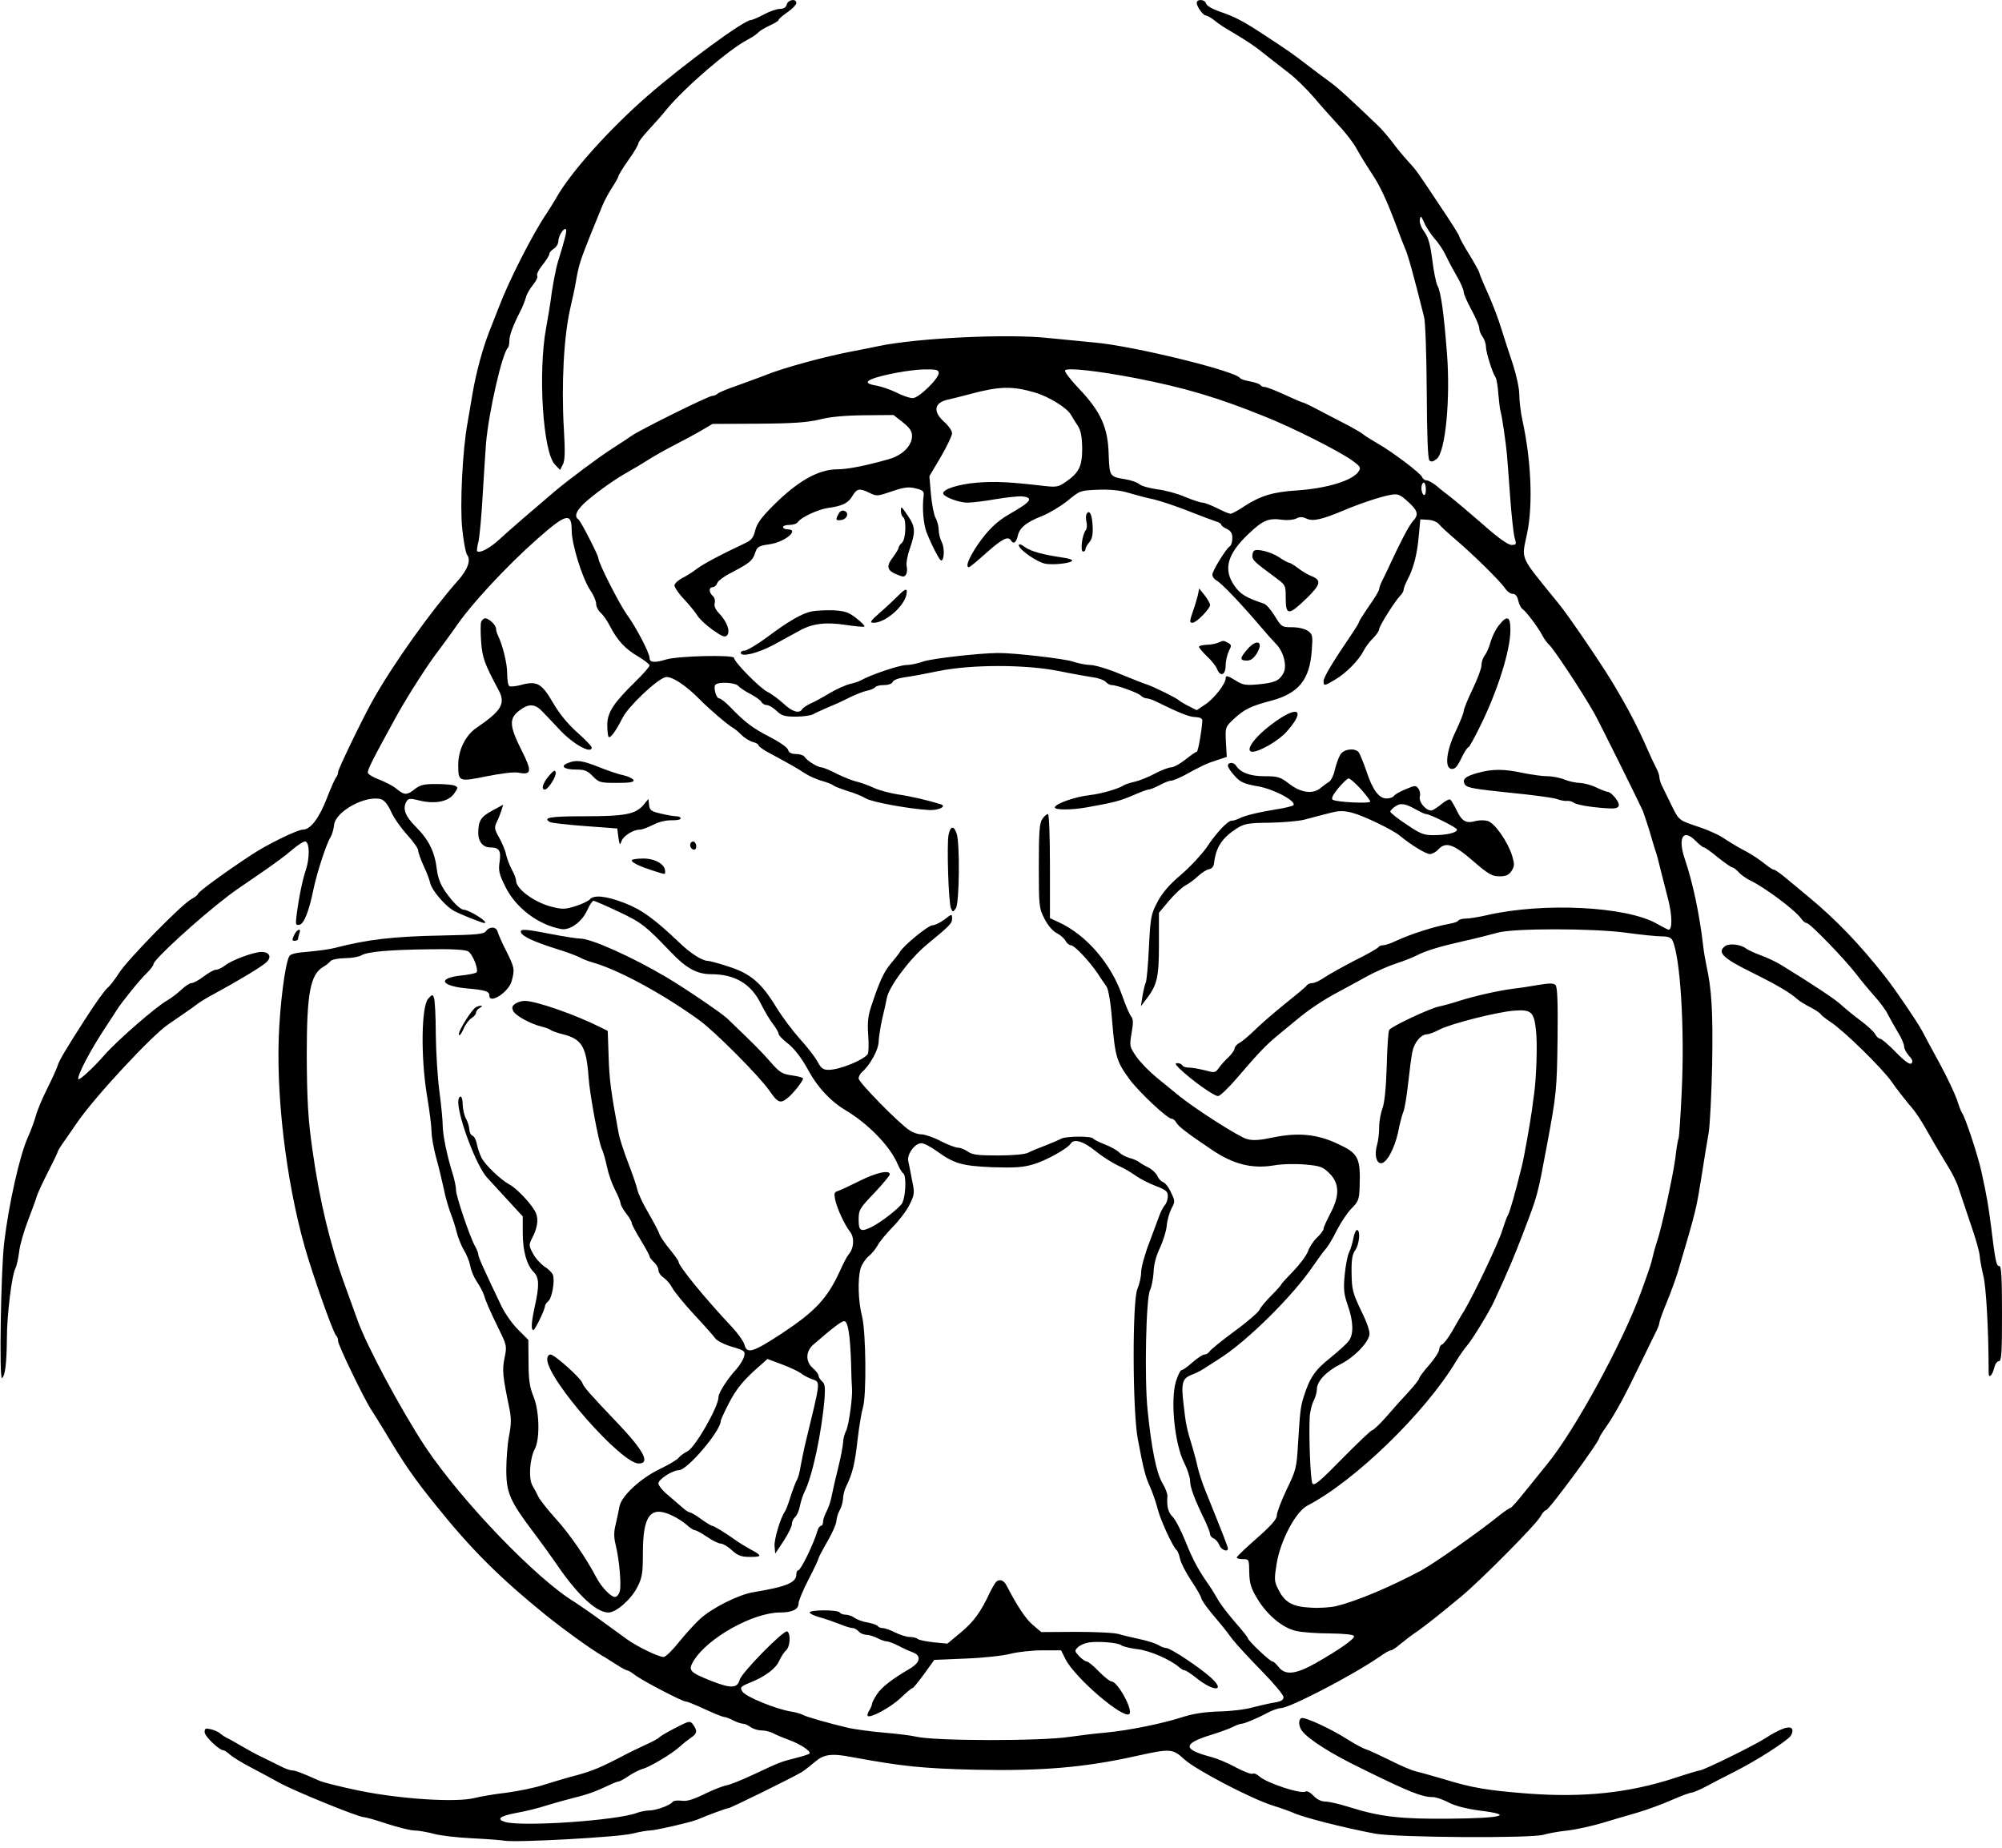 <?xml version="1.0" standalone="no"?>
<!DOCTYPE svg PUBLIC "-//W3C//DTD SVG 20010904//EN"
 "http://www.w3.org/TR/2001/REC-SVG-20010904/DTD/svg10.dtd">
<svg version="1.0" xmlns="http://www.w3.org/2000/svg"
 width="900pt" height="831pt" viewBox="0 0 900 831"
 preserveAspectRatio="xMidYMid meet">
<g transform="translate(0,831) scale(0.1,-0.1)"
fill="#000000" stroke="none">
<path d="M3537 8290 c-3 -13 -14 -20 -31 -20 -14 0 -46 -11 -72 -25 -26 -14
-52 -25 -58 -25 -31 0 -302 -199 -465 -341 -173 -151 -346 -344 -410 -458 -9
-16 -29 -48 -44 -71 -62 -91 -169 -302 -212 -415 -13 -33 -33 -84 -44 -112
-30 -75 -60 -186 -76 -278 -7 -44 -18 -105 -23 -135 -23 -124 -35 -373 -24
-478 6 -57 16 -110 22 -117 18 -22 3 -66 -41 -115 -122 -138 -289 -372 -381
-535 -44 -77 -158 -313 -158 -326 0 -8 -4 -19 -9 -24 -5 -6 -24 -48 -42 -95
-34 -88 -73 -140 -107 -140 -25 0 -164 -68 -234 -115 -126 -83 -238 -166 -238
-174 0 -4 -14 -15 -32 -25 -47 -28 -279 -265 -321 -328 -19 -30 -43 -61 -52
-68 -14 -12 -53 -66 -100 -139 -87 -135 -119 -189 -125 -210 -4 -14 -26 -62
-48 -106 -22 -44 -45 -99 -51 -122 -6 -22 -22 -66 -36 -97 -37 -83 -85 -298
-106 -471 -15 -124 -23 -619 -10 -611 14 9 21 66 22 177 0 107 22 287 39 318
5 10 12 42 16 72 3 30 21 92 39 139 18 47 36 96 40 110 4 14 27 64 51 111 24
47 44 88 44 92 0 3 15 27 33 52 17 25 42 60 54 78 77 113 335 391 409 441 67
46 108 74 134 94 14 10 45 29 70 42 100 54 216 123 237 143 26 24 15 47 -22
47 -33 0 -132 -36 -162 -60 -14 -11 -33 -20 -42 -20 -9 0 -34 -14 -55 -30 -22
-17 -46 -30 -55 -30 -8 0 -29 -14 -46 -30 -18 -17 -46 -38 -63 -48 -48 -26
-225 -180 -282 -245 -48 -56 -115 -117 -118 -109 -5 17 54 130 123 234 22 34
45 68 50 77 22 35 105 138 134 165 17 17 31 35 31 41 0 20 202 205 337 308 23
18 86 61 139 97 53 36 119 84 146 108 28 24 55 41 61 39 19 -6 20 -74 2 -128
-16 -49 -31 -121 -42 -207 -5 -39 -3 -43 13 -40 21 4 44 63 64 163 15 71 57
201 76 231 7 12 14 36 16 55 6 60 139 134 210 116 15 -4 31 -23 46 -56 12 -28
45 -74 72 -104 28 -30 50 -62 50 -71 0 -8 11 -39 24 -68 14 -29 27 -64 30 -78
7 -33 69 -106 110 -127 26 -14 124 -53 133 -53 26 0 -66 59 -93 60 -15 1 -48
33 -81 80 -22 31 -34 62 -39 100 -9 79 -36 134 -94 192 -50 50 -62 84 -41 117
7 11 17 12 56 2 69 -17 130 -6 156 30 19 28 20 29 2 37 -10 4 -47 7 -83 7 -53
0 -71 -4 -94 -22 -36 -29 -48 -29 -83 0 -15 13 -50 31 -76 41 -27 10 -51 24
-53 31 -4 11 20 58 131 260 47 85 142 233 185 288 25 33 57 78 73 100 69 104
232 280 376 407 126 111 151 117 151 36 0 -63 48 -218 85 -272 14 -20 25 -47
25 -59 0 -12 9 -30 21 -41 12 -10 30 -37 41 -59 33 -64 70 -104 126 -136 28
-17 52 -35 52 -41 0 -6 -29 -39 -65 -74 -98 -96 -125 -138 -125 -194 0 -26 3
-50 6 -53 8 -8 32 25 63 86 26 51 150 169 191 182 26 8 91 -34 155 -99 41 -42
126 -115 151 -129 8 -4 25 -19 38 -32 13 -13 36 -27 50 -31 14 -3 26 -10 26
-15 0 -5 23 -21 51 -36 91 -49 123 -67 159 -91 19 -12 53 -27 75 -33 22 -6 45
-15 51 -20 6 -5 35 -16 63 -25 28 -8 66 -23 84 -34 30 -17 194 -47 285 -52 42
-2 80 17 51 26 -54 17 -134 36 -191 44 -38 6 -87 19 -110 30 -24 11 -57 23
-74 27 -16 3 -57 19 -90 35 -32 17 -65 30 -72 30 -16 0 -64 30 -75 47 -4 7
-22 13 -38 13 -22 0 -32 6 -36 18 -2 11 -37 35 -81 58 -77 39 -114 67 -181
137 -20 20 -41 37 -48 37 -13 0 -26 46 -18 60 10 16 91 12 104 -4 7 -8 31 -24
54 -36 23 -12 46 -28 50 -36 4 -8 15 -14 24 -14 10 0 29 -12 44 -26 23 -22 36
-26 87 -26 32 0 68 5 78 11 10 6 42 20 69 32 28 11 71 31 96 44 26 13 60 26
78 30 17 3 33 11 36 16 4 5 21 9 40 9 19 0 35 6 38 14 4 9 26 17 54 21 26 3
95 16 153 28 147 30 389 30 540 0 58 -12 126 -24 152 -28 25 -3 52 -13 58 -20
7 -8 19 -15 27 -15 24 0 117 -34 131 -47 7 -7 19 -13 27 -13 7 0 26 -6 42 -14
101 -50 150 -70 177 -70 21 -1 31 -6 31 -16 -2 -43 -19 -140 -25 -140 -4 0
-27 -16 -51 -35 -24 -19 -53 -35 -64 -35 -11 0 -45 -13 -75 -29 -30 -16 -71
-32 -90 -36 -19 -4 -39 -11 -45 -14 -22 -16 -103 -40 -157 -46 -63 -7 -150
-37 -156 -54 -4 -13 69 -14 143 -1 120 21 153 30 208 54 32 14 63 26 70 26 7
0 29 9 50 20 20 11 43 20 51 20 8 0 34 11 58 23 82 45 103 55 148 69 l45 15
-4 67 c-3 66 -3 67 34 102 48 45 76 59 171 84 122 33 172 94 181 226 5 66 4
72 -18 88 -14 9 -43 16 -70 16 -46 0 -48 1 -78 50 -17 28 -39 53 -49 56 -81
27 -106 42 -133 81 -51 73 -32 142 64 233 64 61 90 72 152 63 24 -3 51 0 63 6
15 8 27 8 46 -1 29 -13 68 -4 166 37 73 31 166 62 211 70 33 6 41 3 78 -30 46
-42 50 -59 22 -89 -17 -19 -58 -97 -108 -206 -9 -19 -22 -47 -30 -62 -7 -14
-13 -31 -13 -37 0 -6 -20 -40 -45 -75 -25 -36 -45 -68 -45 -71 0 -4 -13 -25
-28 -48 -88 -129 -132 -202 -132 -219 0 -23 3 -23 53 7 48 28 106 87 127 129
8 16 27 42 43 57 15 15 27 33 27 41 1 14 70 124 94 149 9 9 16 21 16 28 0 7 8
26 17 44 27 50 44 115 51 197 l7 75 34 -2 c20 -1 41 -9 50 -20 9 -11 43 -42
76 -70 82 -70 200 -187 221 -218 9 -14 24 -25 34 -25 12 0 21 -10 25 -30 4
-16 12 -33 18 -37 17 -11 71 -83 90 -119 9 -17 23 -36 31 -43 19 -16 145 -206
202 -306 20 -34 205 -408 219 -440 6 -16 20 -57 30 -90 9 -33 22 -73 27 -90 6
-16 16 -55 23 -85 8 -30 23 -90 34 -133 18 -70 20 -137 2 -137 -3 0 -26 12
-51 26 -136 79 -512 98 -767 39 -35 -8 -77 -15 -93 -15 -16 0 -31 -4 -34 -9
-3 -5 -20 -11 -38 -14 -67 -12 -173 -45 -244 -78 -22 -11 -48 -19 -57 -19 -9
0 -18 -4 -21 -9 -3 -5 -50 -32 -105 -59 -54 -28 -115 -62 -136 -76 -21 -15
-46 -26 -56 -26 -10 0 -21 -5 -24 -10 -3 -6 -48 -43 -98 -83 -51 -41 -112 -94
-137 -119 -25 -24 -55 -50 -68 -57 -12 -6 -22 -18 -22 -25 0 -7 -12 -24 -27
-39 -16 -14 -35 -36 -44 -49 -16 -22 -19 -22 -63 -10 -25 6 -57 12 -71 12 -13
0 -27 4 -30 10 -3 6 -13 10 -22 10 -12 0 -10 -5 8 -23 57 -55 160 -128 176
-125 9 2 46 37 81 78 102 119 134 152 186 195 27 22 65 54 85 70 55 46 119 89
191 127 36 19 94 51 130 71 36 19 92 44 126 55 34 11 75 27 92 36 43 22 102
40 217 66 55 12 120 29 145 36 67 21 432 21 583 0 65 -9 136 -16 157 -16 27 0
42 -5 48 -17 36 -73 56 -401 42 -682 -5 -111 -12 -206 -14 -210 -3 -4 -10 -45
-15 -91 -11 -81 -62 -316 -83 -375 -5 -16 -14 -46 -18 -65 -8 -34 -12 -47 -53
-160 -83 -228 -297 -620 -421 -772 -15 -18 -57 -70 -93 -115 -36 -46 -69 -83
-73 -83 -5 0 -26 -15 -48 -32 -88 -72 -299 -220 -353 -249 -141 -75 -288 -137
-381 -160 -26 -6 -79 -10 -117 -7 -82 4 -116 24 -145 83 -18 35 -18 45 -7 114
17 105 86 235 139 262 212 110 529 417 668 649 15 25 37 56 49 70 23 26 103
157 122 200 62 134 91 203 128 300 69 181 66 170 109 400 43 231 45 249 48
482 2 162 -1 231 -9 239 -9 9 -28 9 -75 1 -35 -6 -85 -14 -113 -17 -66 -8
-176 -33 -245 -55 -30 -10 -71 -21 -90 -25 -41 -8 -216 -90 -225 -106 -4 -6
-9 -79 -11 -162 -3 -99 -10 -165 -19 -190 -8 -20 -15 -59 -15 -85 0 -26 -4
-62 -10 -81 -12 -43 -3 -81 19 -81 25 1 60 66 76 139 7 37 18 79 24 93 6 15
15 71 21 125 6 54 14 118 19 143 9 44 39 80 68 80 7 0 32 9 54 21 53 27 258
79 335 85 78 6 90 -5 99 -88 7 -62 2 -205 -8 -283 -3 -22 -8 -56 -10 -75 -10
-69 -36 -216 -46 -255 -29 -117 -52 -198 -61 -216 -7 -11 -18 -44 -27 -72 -16
-53 -121 -275 -170 -359 -16 -25 -41 -69 -57 -97 -16 -27 -35 -52 -42 -55 -8
-3 -14 -13 -14 -23 0 -10 -20 -41 -45 -70 -25 -28 -45 -55 -45 -60 0 -5 -21
-32 -47 -60 -27 -29 -72 -79 -101 -113 -29 -33 -58 -60 -63 -60 -5 0 -65 -57
-134 -127 -101 -103 -127 -125 -135 -113 -9 14 -17 216 -12 304 2 21 9 51 17
67 8 15 15 39 15 53 0 36 43 81 107 113 58 29 120 91 129 130 4 14 -9 53 -37
110 -38 80 -42 95 -43 168 -1 61 3 86 17 105 18 26 24 90 7 90 -5 0 -12 -17
-16 -37 -4 -21 -12 -49 -19 -63 -7 -14 -16 -59 -20 -102 -6 -64 -4 -86 14
-137 25 -72 27 -128 5 -159 -8 -12 -47 -47 -85 -78 -69 -55 -91 -88 -119 -176
-14 -45 -16 -68 -25 -213 -6 -103 -9 -116 -51 -202 -24 -51 -44 -103 -44 -116
0 -17 -24 -45 -90 -103 -49 -43 -90 -82 -90 -86 0 -5 12 -8 28 -8 27 0 27 -1
28 -59 1 -49 7 -70 35 -117 45 -75 114 -133 176 -147 26 -6 95 -11 152 -11 65
-1 106 -5 108 -12 4 -12 -66 -61 -175 -123 -88 -49 -134 -54 -164 -16 -11 14
-23 25 -28 25 -11 0 -110 94 -110 104 0 4 -27 38 -59 74 -32 37 -67 83 -77
102 -11 19 -27 46 -37 60 -49 70 -73 113 -107 198 -21 52 -47 102 -59 113 -19
18 -27 47 -23 92 1 10 -9 37 -23 60 -27 46 -49 158 -66 327 -15 142 -7 507 11
540 7 14 14 50 16 81 1 36 12 74 29 110 14 30 28 74 30 98 2 25 12 59 21 77
17 31 17 34 -2 73 -10 23 -26 43 -35 46 -9 3 -21 15 -26 28 -6 12 -23 29 -39
37 -16 8 -36 19 -44 26 -8 6 -27 14 -43 18 -15 4 -36 15 -46 25 -10 10 -39 26
-65 36 -26 10 -49 22 -52 26 -7 12 -120 11 -142 0 -9 -5 -42 -19 -72 -31 -30
-11 -66 -26 -79 -33 -14 -7 -69 -12 -135 -12 -90 0 -116 3 -136 18 -13 9 -33
17 -43 17 -11 0 -46 13 -79 30 -32 17 -71 30 -86 30 -15 0 -39 8 -53 18 -48
31 -229 216 -229 233 0 9 7 22 15 29 36 30 75 102 75 138 1 20 8 66 16 102 9
36 18 78 21 94 10 51 103 175 177 237 109 90 116 97 116 120 0 21 -1 21 -34
-5 -19 -14 -43 -26 -54 -26 -19 0 -129 -90 -146 -119 -5 -9 -24 -33 -42 -54
-31 -37 -51 -80 -89 -196 -13 -40 -16 -71 -12 -125 3 -40 2 -78 -2 -85 -17
-26 -126 -71 -176 -71 -25 0 -34 7 -50 37 -11 21 -47 67 -80 103 -33 37 -80
100 -105 141 -67 110 -116 152 -214 183 -45 15 -87 26 -94 26 -25 0 -77 33
-127 81 -112 107 -170 149 -247 179 -83 32 -139 38 -157 16 -6 -7 -35 -21 -64
-30 -48 -15 -59 -15 -110 -2 -76 20 -156 79 -157 116 0 8 -8 31 -19 50 -10 19
-22 50 -26 68 -3 18 -18 52 -31 76 -22 39 -23 45 -10 72 8 16 17 40 21 53 l7
23 -50 -27 c-51 -28 -62 -45 -62 -102 0 -37 22 -63 53 -63 41 0 50 -14 43 -64
-6 -40 -3 -55 26 -113 46 -94 147 -171 251 -190 39 -7 93 32 117 85 10 23 23
42 28 42 5 0 56 -22 113 -49 104 -49 122 -64 233 -180 70 -74 119 -101 183
-101 106 0 179 -43 223 -132 16 -32 40 -73 54 -91 15 -19 26 -39 26 -45 0 -6
16 -23 36 -39 33 -24 68 -70 100 -129 39 -72 99 -136 161 -173 105 -62 204
-164 238 -244 8 -19 19 -38 25 -42 17 -11 11 -118 -8 -140 -24 -28 -91 -79
-129 -99 -53 -27 -63 -22 -63 30 0 44 4 51 70 120 39 41 70 79 70 84 0 21 -59
9 -135 -29 -44 -22 -88 -43 -99 -46 -15 -4 -17 -11 -12 -37 8 -39 42 -114 68
-147 20 -27 17 -73 -7 -101 -7 -8 -25 -42 -39 -74 -57 -124 -110 -181 -261
-281 -133 -87 -158 -94 -169 -49 -4 14 -29 49 -55 77 -123 131 -241 275 -241
295 0 4 -18 29 -39 55 -22 26 -43 58 -47 69 -3 12 -26 54 -49 94 -24 40 -46
87 -50 106 -4 18 -23 73 -42 122 -19 50 -39 110 -43 136 -34 184 -41 238 -44
340 l-4 115 -34 17 c-114 57 -289 118 -340 118 -13 0 -32 -6 -42 -13 -15 -11
-16 -18 -8 -34 12 -21 78 -57 128 -69 16 -4 34 -10 39 -15 6 -4 30 -13 55 -19
86 -22 106 -55 116 -195 5 -74 44 -285 59 -320 8 -16 18 -54 24 -83 6 -29 22
-75 36 -102 14 -27 25 -55 25 -61 0 -7 11 -27 25 -45 14 -18 25 -37 25 -43 0
-6 18 -40 40 -76 22 -36 40 -69 40 -74 0 -4 9 -16 20 -26 11 -10 20 -26 20
-36 0 -10 11 -26 24 -34 13 -9 30 -29 38 -45 8 -16 52 -70 98 -120 46 -49 89
-98 96 -108 7 -10 40 -27 74 -37 58 -17 61 -20 55 -44 -4 -14 -19 -39 -34 -56
-40 -43 -81 -107 -81 -126 0 -44 -104 -225 -139 -244 -15 -7 -34 -21 -41 -30
-7 -9 -45 -31 -84 -50 -86 -41 -171 -120 -181 -167 -3 -18 -11 -54 -17 -80 -9
-36 -9 -60 0 -95 16 -67 26 -178 18 -208 -4 -14 -13 -25 -22 -25 -18 0 -60 44
-83 87 -44 85 -120 196 -182 264 -38 42 -73 87 -79 100 -6 13 -18 35 -26 49
-19 31 -13 121 10 165 24 46 21 171 -6 237 -17 42 -22 74 -22 154 l-1 100 -45
45 c-25 24 -60 73 -77 109 -76 159 -103 218 -103 230 0 6 -7 24 -15 38 -23 41
-85 224 -85 251 0 13 -6 44 -14 70 -27 86 -46 179 -46 223 0 23 -7 93 -15 153
-8 61 -15 175 -16 255 0 80 -4 153 -8 163 -6 17 -8 17 -26 -3 -31 -34 -34
-261 -6 -433 12 -70 21 -145 21 -166 0 -21 9 -73 21 -117 12 -43 27 -106 34
-139 6 -33 20 -80 29 -105 10 -25 23 -65 29 -90 6 -25 21 -61 32 -80 12 -19
25 -51 29 -71 3 -21 17 -53 30 -72 13 -19 27 -46 31 -58 8 -28 25 -68 71 -162
32 -65 33 -71 22 -123 -11 -55 -9 -77 23 -232 8 -41 7 -70 -3 -120 -7 -37 -12
-105 -12 -152 0 -101 17 -139 116 -271 35 -46 90 -122 122 -169 88 -126 169
-200 221 -200 35 0 103 60 130 114 22 43 25 63 25 153 0 167 33 213 125 172
25 -11 57 -31 71 -44 15 -14 32 -25 38 -25 6 0 31 -14 55 -30 24 -17 52 -30
61 -30 9 0 32 -13 50 -30 28 -25 42 -30 84 -30 54 0 53 6 -4 36 -19 11 -46 27
-60 37 -50 36 -101 67 -109 67 -4 0 -27 14 -49 30 -23 17 -46 30 -50 30 -5 0
-20 9 -33 21 -13 11 -43 37 -66 57 -24 19 -43 43 -43 53 0 18 64 59 92 59 38
0 188 177 188 221 0 5 16 40 35 77 34 67 68 108 138 169 l37 33 67 -25 c37
-14 74 -32 83 -39 8 -7 30 -19 48 -26 42 -16 44 6 -30 -300 -6 -25 -14 -67
-19 -93 -4 -27 -12 -54 -16 -60 -5 -7 -17 -39 -28 -72 -10 -33 -22 -65 -26
-70 -20 -27 -50 -128 -47 -157 l3 -33 38 57 c20 31 37 65 37 76 0 11 7 25 15
32 8 7 17 28 21 49 4 20 13 48 20 62 36 71 78 267 91 425 3 47 1 63 -11 73 -9
8 -16 19 -16 25 0 7 -11 22 -25 34 -35 30 -34 77 3 108 89 77 125 104 137 104
17 0 27 -62 31 -190 1 -52 3 -102 4 -110 4 -37 -14 -168 -26 -192 -8 -15 -14
-40 -14 -55 -1 -15 -10 -64 -21 -108 -11 -44 -24 -100 -29 -125 -4 -25 -15
-58 -24 -75 -9 -16 -16 -38 -16 -47 0 -10 -4 -18 -9 -18 -5 0 -13 -10 -16 -22
-16 -57 -75 -178 -86 -178 -5 0 -9 -8 -9 -18 0 -38 -44 -56 -195 -81 -65 -11
-183 -70 -237 -119 -22 -20 -65 -67 -95 -104 -30 -38 -61 -68 -70 -68 -22 0
-115 45 -162 78 -21 15 -75 54 -120 87 -45 33 -98 69 -116 81 -172 103 -510
455 -673 699 -107 162 -264 454 -305 570 -8 22 -33 92 -56 155 -68 187 -114
381 -146 607 -20 138 -25 227 -26 428 0 282 16 365 76 399 11 6 24 17 30 24 6
8 33 13 65 14 30 0 64 6 75 13 27 16 125 25 310 27 92 2 157 -2 169 -9 21 -12
49 -84 38 -95 -4 -4 -36 -11 -70 -14 -107 -12 -91 -47 27 -58 82 -7 101 -13
101 -32 0 -41 86 15 100 64 15 54 13 62 -24 136 -19 37 -36 76 -39 87 -6 23
-35 25 -52 3 -9 -14 -41 -17 -195 -20 -222 -4 -339 -18 -485 -56 -22 -6 -76
-13 -119 -17 -55 -4 -81 -10 -86 -21 -19 -37 -42 -220 -47 -370 -10 -307 44
-704 133 -990 50 -159 116 -340 126 -346 4 -3 8 -13 8 -24 0 -18 119 -264 150
-310 9 -14 37 -58 61 -98 89 -149 130 -208 230 -332 158 -197 285 -323 493
-492 85 -68 193 -146 254 -183 10 -5 36 -22 60 -37 24 -16 47 -28 51 -28 5 0
20 -9 34 -20 30 -24 214 -120 229 -120 6 0 29 -9 52 -19 76 -35 114 -51 124
-51 5 0 23 -7 38 -15 16 -8 36 -15 44 -15 8 0 24 -7 34 -15 11 -8 33 -15 49
-15 16 0 41 -6 55 -14 15 -8 47 -21 72 -30 49 -18 98 -51 89 -60 -3 -4 -33
-13 -65 -21 -66 -17 -64 -16 -188 -74 -49 -23 -103 -45 -120 -48 -17 -3 -62
-21 -101 -40 -51 -25 -79 -33 -102 -29 -18 2 -35 0 -39 -5 -9 -15 -74 -39
-105 -39 -15 0 -40 -5 -56 -11 -90 -34 -511 -63 -591 -41 -43 13 -25 27 49 41
41 7 101 22 134 33 33 10 89 26 125 35 62 15 100 29 163 59 16 8 33 14 37 14
5 0 26 11 46 25 21 14 49 28 63 32 32 8 132 68 166 99 15 14 38 32 51 41 28
18 30 31 10 59 -14 18 -16 18 -80 -15 -37 -19 -69 -38 -72 -42 -3 -5 -31 -20
-62 -34 -31 -14 -70 -33 -87 -42 -112 -59 -149 -74 -220 -94 -44 -11 -112 -32
-151 -44 -39 -13 -114 -28 -166 -35 -52 -6 -117 -17 -145 -24 -81 -21 -333 -5
-518 33 -82 17 -163 37 -180 45 -79 35 -107 46 -121 46 -9 0 -33 8 -53 19 -20
10 -56 28 -81 40 -25 11 -67 35 -95 51 -27 16 -57 33 -65 36 -8 4 -22 13 -30
20 -8 7 -27 16 -42 19 -24 6 -28 4 -28 -13 0 -19 66 -82 86 -82 4 0 17 -9 28
-19 12 -11 53 -36 91 -56 39 -20 97 -52 130 -70 66 -37 356 -155 380 -155 8 0
55 -13 105 -30 50 -16 105 -30 123 -30 17 0 57 -7 87 -15 29 -8 106 -17 170
-20 63 -3 130 -8 148 -11 56 -9 513 16 575 32 32 8 68 14 79 14 24 0 184 37
213 49 57 24 131 51 139 51 9 0 292 139 331 163 11 7 37 27 58 45 41 35 75 40
172 21 223 -41 311 -50 550 -56 300 -6 491 10 724 62 153 34 163 33 215 -15
51 -47 301 -178 401 -209 39 -12 79 -27 90 -32 43 -20 223 -66 365 -93 95 -18
706 -22 760 -5 19 6 69 15 109 19 41 5 111 21 155 34 45 14 115 34 156 46 41
12 110 37 153 56 43 19 84 34 91 34 7 0 35 12 62 26 27 15 90 47 139 72 94 48
222 130 244 156 7 9 11 22 8 31 -8 19 -53 4 -122 -41 -50 -32 -277 -144 -294
-144 -4 0 -55 -15 -112 -34 -205 -67 -410 -89 -661 -70 -179 14 -249 25 -378
65 -52 15 -108 31 -125 35 -16 3 -68 25 -115 49 -47 23 -96 46 -109 50 -14 4
-49 23 -79 42 -76 49 -199 106 -212 98 -14 -8 -12 -36 3 -57 30 -39 131 -103
267 -169 217 -107 273 -129 322 -129 14 0 45 -11 70 -24 31 -16 78 -28 143
-37 155 -19 99 -34 -140 -36 -217 -2 -309 8 -449 52 -44 14 -92 25 -108 25
-18 0 -38 10 -53 26 -14 15 -29 23 -36 19 -19 -13 -173 38 -206 67 -12 11 -26
17 -32 13 -6 -3 -40 10 -76 29 -36 20 -85 40 -108 46 -131 34 -132 60 -2 100
39 12 83 28 98 36 16 8 33 14 39 14 12 0 70 24 120 51 20 10 45 19 55 19 40 0
325 148 446 232 22 16 44 28 50 28 5 0 24 12 42 28 18 15 52 41 76 57 43 31
87 65 198 157 89 74 340 327 357 361 8 15 19 27 24 27 13 0 240 308 240 326 0
3 14 26 32 51 41 60 85 141 153 283 31 63 62 128 70 143 8 16 15 34 15 41 0 6
15 48 33 91 18 44 41 107 51 140 83 281 81 276 106 430 11 72 25 157 31 190 6
33 13 173 16 310 4 236 -2 337 -26 445 -5 25 -12 63 -14 85 -17 146 -47 287
-83 393 -32 95 -8 138 47 83 17 -17 34 -31 39 -31 4 0 33 -20 63 -45 31 -25
60 -45 65 -45 5 0 17 -10 28 -21 10 -12 33 -28 49 -36 65 -30 206 -135 233
-174 7 -11 18 -19 24 -19 14 0 171 -162 223 -230 22 -29 59 -73 81 -98 23 -25
50 -61 60 -81 10 -20 31 -57 46 -82 16 -25 28 -54 28 -64 0 -10 10 -29 22 -42
15 -16 19 -26 11 -34 -7 -7 -29 8 -70 50 -33 34 -65 61 -71 61 -6 0 -16 9 -22
20 -6 12 -37 40 -68 63 -31 23 -70 55 -87 71 -26 24 -130 93 -267 177 -24 15
-65 34 -93 44 -27 10 -57 24 -65 30 -24 19 -76 25 -95 11 -37 -27 -10 -54 118
-117 119 -59 174 -92 209 -123 9 -8 35 -24 57 -35 22 -12 43 -25 46 -31 4 -6
23 -21 43 -34 58 -37 233 -208 277 -271 22 -32 56 -75 75 -98 36 -41 51 -64
115 -177 21 -36 51 -86 67 -112 16 -26 36 -67 43 -90 8 -24 32 -96 54 -161 23
-65 41 -130 41 -145 1 -15 8 -54 16 -87 13 -50 24 -251 24 -438 0 -27 17 -11
25 23 4 17 13 30 21 30 12 0 14 36 14 215 0 161 -3 214 -12 213 -13 -3 -19 27
-37 177 -12 93 -18 131 -44 250 -16 72 -72 241 -86 260 -4 5 -15 33 -24 62
-10 28 -45 103 -79 165 -34 62 -69 127 -77 143 -22 41 -123 190 -167 245 -113
144 -223 258 -344 358 -41 34 -91 75 -111 92 -20 16 -40 30 -45 30 -5 0 -25
13 -44 29 -19 15 -53 38 -75 50 -44 23 -62 34 -115 68 -19 12 -64 32 -100 44
-93 31 -92 30 -124 95 -16 32 -35 71 -42 86 -8 14 -14 34 -14 43 0 9 -7 29
-15 43 -8 15 -24 50 -36 77 -49 112 -93 195 -162 310 -55 90 -197 299 -240
351 -180 222 -167 193 -142 315 27 128 19 327 -21 510 -8 37 -14 89 -14 116 0
27 -13 86 -28 133 -16 47 -39 119 -52 160 -12 41 -40 114 -61 161 -22 48 -39
90 -39 94 0 3 -20 40 -45 81 -25 40 -45 77 -45 82 0 4 -36 62 -80 127 -113
170 -110 166 -150 210 -20 22 -52 60 -70 85 -19 25 -48 59 -65 75 -127 122
-184 174 -221 200 -23 17 -68 50 -100 75 -68 52 -75 57 -186 130 -99 65 -134
84 -208 109 -31 11 -56 26 -58 35 -4 19 -42 22 -42 3 0 -17 29 -57 42 -57 5 0
23 -10 38 -22 15 -13 50 -36 77 -51 75 -45 104 -64 158 -108 28 -22 73 -57
100 -78 28 -21 77 -69 110 -107 32 -38 85 -97 117 -132 32 -34 67 -81 78 -103
12 -22 40 -68 63 -103 41 -61 68 -118 118 -251 12 -33 28 -75 36 -93 13 -29
38 -119 85 -307 6 -22 11 -174 12 -337 1 -199 5 -301 12 -308 8 -8 17 -6 33 7
39 31 62 269 46 473 -14 181 -27 278 -43 306 -6 12 -17 64 -23 115 -9 71 -18
102 -36 127 -14 19 -23 42 -20 55 3 19 6 17 20 -15 9 -21 31 -53 47 -72 17
-18 40 -53 51 -77 11 -24 34 -66 50 -94 16 -27 29 -58 29 -67 0 -10 16 -46 35
-81 19 -35 35 -72 35 -83 0 -10 7 -28 15 -38 8 -11 15 -31 15 -45 1 -26 28
-115 44 -139 4 -7 10 -41 12 -75 3 -34 7 -69 10 -77 6 -17 25 -149 29 -200 2
-19 8 -102 14 -185 6 -82 15 -165 20 -182 9 -31 8 -33 -14 -33 -16 0 -61 32
-135 98 -61 53 -124 106 -140 118 -16 12 -43 33 -60 48 -17 14 -38 26 -46 26
-8 0 -17 6 -20 14 -7 18 -131 112 -199 151 -27 16 -57 34 -65 41 -8 7 -37 24
-65 39 -27 14 -84 44 -125 65 -41 22 -78 40 -82 40 -4 0 -41 16 -82 35 -41 19
-82 35 -90 35 -8 0 -17 4 -20 9 -4 5 -24 12 -46 16 -22 4 -42 10 -45 15 -20
32 -482 145 -655 160 -52 5 -144 14 -205 20 -179 20 -582 1 -760 -35 -38 -8
-92 -19 -120 -24 -127 -24 -306 -73 -387 -105 -35 -14 -97 -36 -138 -51 -41
-14 -79 -30 -84 -35 -6 -6 -17 -10 -24 -10 -17 0 -315 -148 -359 -177 -15 -11
-55 -37 -88 -58 -68 -44 -199 -142 -262 -195 -86 -73 -206 -176 -251 -218 -42
-38 -86 -61 -97 -50 -2 2 0 21 6 43 5 22 14 117 19 210 6 94 12 198 15 232 12
139 72 403 98 429 4 4 7 18 7 32 0 24 16 68 49 132 10 19 21 47 25 62 3 14 18
40 32 57 14 17 23 35 19 41 -4 6 7 28 24 49 17 21 31 44 31 50 0 6 9 16 20 23
11 7 20 22 20 33 0 24 25 63 34 54 6 -5 -5 -47 -36 -147 -10 -33 -26 -118 -33
-177 -2 -16 -11 -70 -20 -120 -37 -201 -14 -560 40 -614 l23 -24 12 24 c10 17
11 57 5 159 -12 203 0 420 29 545 9 39 22 97 27 130 12 66 17 82 66 205 19 47
42 103 51 125 9 22 29 59 44 82 15 23 28 46 28 50 0 5 20 38 45 73 25 35 45
69 45 76 0 6 21 33 46 60 25 27 61 67 79 90 82 100 281 271 365 315 21 11 43
26 49 33 6 7 29 21 51 31 22 10 40 21 40 25 0 4 18 20 40 35 22 15 40 34 40
41 0 22 -37 16 -43 -6z m683 -1657 c0 -26 -90 -113 -117 -113 -13 0 -46 11
-73 25 -26 13 -67 27 -89 31 -44 7 -52 17 -23 29 44 19 174 43 235 44 57 1 67
-2 67 -16z m885 -23 c220 -43 366 -86 579 -172 124 -49 338 -157 394 -198 37
-26 41 -33 30 -49 -25 -41 -142 -77 -278 -86 -108 -7 -163 -24 -236 -71 -28
-19 -56 -34 -62 -34 -6 0 -33 11 -60 25 -28 14 -57 25 -66 25 -9 0 -45 12 -79
26 -34 15 -90 30 -125 34 -35 5 -71 15 -80 23 -9 8 -37 18 -62 22 -72 12 -72
12 -76 112 -3 122 -36 193 -133 295 -39 41 -67 78 -63 83 12 13 149 -3 317
-35z m-452 -65 c62 -18 146 -70 162 -101 6 -10 19 -32 30 -48 14 -22 19 -47
20 -102 0 -81 -14 -110 -76 -152 -30 -21 -41 -23 -94 -17 -162 19 -221 21
-303 15 -82 -7 -152 -29 -152 -48 0 -15 70 -42 109 -42 20 0 79 7 129 16 50 8
103 14 118 12 53 -6 39 -24 -59 -80 -56 -32 -98 -73 -143 -139 -40 -60 -55
-99 -38 -99 4 0 39 29 79 65 71 63 97 76 110 55 11 -18 23 -10 30 19 8 38 38
63 110 91 32 13 84 44 115 69 54 45 57 46 135 49 53 2 99 -2 135 -13 30 -9 82
-23 116 -30 33 -8 105 -32 160 -54 54 -21 109 -42 122 -46 12 -3 22 -10 22
-14 0 -4 11 -13 25 -19 18 -9 25 -19 25 -41 0 -16 -5 -33 -11 -37 -17 -10 -79
-111 -79 -128 0 -8 8 -20 18 -25 24 -14 106 -99 197 -206 28 -33 60 -69 72
-81 33 -33 50 -98 33 -130 -19 -35 -39 -44 -114 -51 -55 -5 -69 -3 -99 16 -39
24 -47 26 -47 11 0 -24 -53 -92 -90 -116 l-40 -27 -38 19 c-20 10 -39 22 -42
25 -7 9 -111 60 -140 70 -14 4 -69 26 -123 48 -54 23 -115 41 -135 41 -21 1
-55 7 -77 15 -36 13 -267 40 -340 39 -88 -1 -296 -25 -334 -38 -24 -9 -59 -16
-77 -16 -29 0 -161 -44 -204 -69 -9 -5 -30 -12 -48 -16 -18 -4 -59 -22 -90
-40 -31 -19 -71 -41 -88 -48 -17 -8 -35 -20 -38 -26 -13 -21 -45 -11 -83 25
-21 19 -54 44 -74 54 -35 18 -149 134 -149 152 0 15 -251 9 -305 -7 -52 -16
-75 -14 -75 7 0 23 -62 141 -102 195 -33 46 -128 232 -128 253 0 13 -80 169
-90 175 -22 14 -7 45 43 87 56 47 126 96 185 129 20 11 57 33 82 49 25 16 79
47 120 68 41 21 97 51 124 67 l49 29 206 1 c160 1 222 6 276 19 47 12 112 18
201 19 l131 1 42 -33 c31 -25 41 -40 41 -61 0 -44 -43 -87 -103 -104 -100 -29
-186 -46 -231 -46 -87 0 -179 -52 -291 -164 -53 -53 -73 -81 -80 -111 -8 -32
-17 -44 -45 -57 -117 -55 -189 -94 -218 -116 -18 -14 -47 -32 -65 -41 -17 -9
-33 -23 -35 -32 -1 -8 18 -37 43 -63 25 -27 52 -60 61 -75 9 -15 40 -43 69
-64 43 -30 55 -34 64 -23 15 18 -1 61 -36 98 -17 17 -24 34 -20 47 3 11 -1 25
-9 32 -18 15 -18 39 0 39 8 0 17 8 20 18 3 10 34 33 69 50 79 42 90 51 102 87
9 27 16 31 65 38 69 10 137 67 80 67 -11 0 -20 5 -20 10 0 6 13 10 30 10 16 0
33 6 37 13 14 21 89 56 134 63 67 9 92 22 111 54 20 34 32 36 77 14 31 -16 37
-15 101 7 56 19 75 21 107 13 33 -8 38 -13 35 -34 -7 -54 -1 -127 14 -165 24
-60 58 -125 65 -125 14 0 16 56 3 82 -8 15 -14 40 -14 55 0 15 -6 40 -14 54
-8 15 -17 63 -21 107 l-7 81 51 86 c28 48 51 96 51 107 0 11 -16 34 -35 51
-52 46 -46 86 15 100 14 3 59 14 100 25 134 36 190 37 293 7z m1757 -436 c0
-17 -4 -28 -10 -24 -5 3 -10 17 -10 31 0 13 5 24 10 24 6 0 10 -14 10 -31z
m-1488 -2972 c29 -24 76 -54 103 -67 28 -12 64 -34 82 -47 18 -13 57 -33 88
-45 47 -18 55 -25 55 -46 0 -14 -6 -33 -14 -41 -7 -9 -18 -29 -24 -46 -6 -16
-27 -72 -46 -124 -20 -51 -36 -111 -36 -131 0 -21 -8 -55 -17 -76 -23 -55 -22
-547 2 -674 25 -134 34 -169 55 -215 11 -24 27 -70 35 -102 14 -53 69 -171 85
-183 4 -3 11 -20 15 -39 4 -19 27 -63 51 -99 24 -36 44 -71 44 -77 0 -6 20
-36 45 -66 56 -67 55 -65 96 -120 19 -24 78 -88 132 -143 53 -54 97 -107 97
-116 0 -14 -11 -20 -42 -25 -24 -4 -68 -14 -98 -22 -30 -9 -98 -17 -150 -18
-64 -2 -116 -10 -160 -24 -91 -30 -249 -62 -350 -71 -47 -4 -119 -13 -160 -19
-132 -20 -612 -19 -693 1 -20 5 -85 13 -145 18 -59 5 -129 15 -157 21 -81 19
-189 49 -206 59 -9 5 -34 12 -55 15 -69 12 -201 66 -216 89 -13 19 -9 23 32
40 69 27 119 65 133 99 8 17 21 38 30 46 19 15 23 76 6 86 -14 9 -206 -186
-214 -218 -10 -38 -39 -39 -124 -6 -103 41 -109 48 -82 93 64 103 267 216 388
216 54 0 83 14 83 41 0 11 20 60 45 108 25 48 45 91 45 95 0 4 18 38 40 76 22
38 40 79 40 92 1 13 7 34 15 48 8 14 14 37 15 52 0 14 6 39 14 55 28 57 39
100 51 208 7 61 18 126 24 145 17 54 14 344 -4 413 -17 66 -20 166 -6 215 6
18 22 42 36 54 14 11 32 33 40 48 8 16 38 52 67 82 29 29 64 75 77 102 23 46
23 53 11 110 -6 34 -14 72 -17 86 -6 31 30 80 59 80 11 0 41 -15 67 -34 80
-58 114 -68 252 -74 99 -3 138 -1 184 13 56 16 155 71 169 94 14 22 56 10 108
-32z"/>
<path d="M4050 6012 c0 -11 5 -24 10 -27 16 -10 12 -101 -5 -115 -8 -7 -15
-17 -15 -22 0 -5 -12 -25 -26 -44 -31 -40 -27 -59 18 -77 28 -12 34 -12 41 0
5 8 6 25 3 37 -3 13 3 48 14 79 26 74 25 98 -6 144 -33 49 -34 50 -34 25z"/>
<path d="M3770 6000 c-15 -27 -13 -32 12 -28 27 4 36 33 14 41 -10 4 -20 -1
-26 -13z"/>
<path d="M4885 6000 c-4 -6 -4 -23 -1 -37 4 -13 2 -30 -3 -37 -16 -19 -26 -96
-12 -96 6 0 11 5 11 12 0 6 8 20 17 30 12 14 17 34 15 71 -2 52 -14 78 -27 57z"/>
<path d="M4580 5858 c1 -19 80 -74 117 -82 36 -8 123 2 123 14 0 4 -19 10 -42
13 -89 13 -144 28 -170 47 -19 14 -28 16 -28 8z"/>
<path d="M4035 5629 c-16 -16 -52 -50 -80 -74 -44 -39 -47 -45 -27 -45 50 0
132 69 146 123 8 35 -2 34 -39 -4z"/>
<path d="M5385 5634 c-4 -16 -13 -47 -21 -69 -17 -49 -17 -55 -3 -55 17 0 79
63 79 80 -1 8 -12 28 -25 44 l-24 30 -6 -30z"/>
<path d="M3649 5561 c-45 -9 -106 -45 -205 -119 -42 -31 -85 -56 -95 -57 -10
0 -19 -4 -19 -10 1 -21 78 -2 150 37 41 23 94 51 117 64 57 31 116 38 207 24
43 -6 80 -10 82 -7 3 3 -13 19 -36 37 -34 27 -51 33 -103 36 -34 1 -78 -1 -98
-5z"/>
<path d="M5475 5420 c-11 -5 -35 -9 -52 -9 -18 -1 -33 -5 -33 -9 0 -4 16 -24
36 -43 20 -18 40 -44 45 -56 14 -38 39 -29 39 15 0 20 7 49 14 64 13 25 13 29
-4 38 -21 11 -19 11 -45 0z"/>
<path d="M5606 5389 c-33 -38 -33 -49 -1 -49 18 0 31 10 45 32 33 55 -1 68
-44 17z"/>
<path d="M4482 1201 c-6 -3 -20 -27 -32 -51 -41 -88 -73 -132 -131 -180 l-60
-50 -62 6 c-34 4 -66 10 -71 15 -6 5 -22 9 -36 9 -14 0 -43 9 -65 20 -22 11
-47 20 -57 20 -9 0 -19 4 -22 9 -4 5 -24 12 -45 16 -22 3 -47 13 -58 20 -10 8
-28 15 -40 15 -12 0 -25 5 -28 10 -8 13 -135 13 -135 0 0 -5 19 -14 43 -21 23
-6 63 -20 89 -30 26 -11 53 -19 61 -19 8 0 20 -7 27 -15 7 -8 22 -15 34 -15
11 0 34 -7 50 -15 15 -8 35 -15 43 -15 8 0 31 -9 51 -19 20 -11 49 -24 65 -30
40 -15 35 -45 -12 -73 -82 -48 -127 -83 -149 -116 -12 -18 -22 -38 -22 -43 0
-5 -5 -18 -12 -29 -7 -10 -10 -22 -7 -25 12 -11 104 39 148 81 25 24 49 44 53
44 4 0 27 29 52 63 l46 64 143 6 c79 3 170 13 202 22 33 8 96 15 142 15 l83 0
20 -40 c43 -85 262 -272 287 -246 18 17 -53 146 -80 146 -7 0 -33 20 -57 45
-24 25 -49 45 -55 45 -6 0 -22 11 -34 24 -20 21 -21 25 -6 39 8 9 30 19 48 22
43 7 134 0 149 -13 7 -5 40 -13 72 -17 55 -6 148 -47 187 -81 8 -8 20 -14 25
-14 5 0 29 -16 53 -35 77 -62 133 -61 66 1 -50 46 -183 134 -201 134 -8 0 -25
6 -37 14 -12 7 -49 19 -82 26 -33 7 -76 17 -95 23 -19 6 -106 10 -192 10
l-157 -1 -39 33 c-32 28 -68 82 -117 176 -11 22 -28 30 -43 20z"/>
<path d="M5637 5833 c-4 -3 -7 -14 -7 -24 0 -17 12 -28 103 -95 47 -35 47 -35
47 -94 0 -78 13 -78 93 -1 65 63 69 83 22 101 -15 6 -41 21 -59 35 -18 14 -37
25 -41 25 -5 0 -25 11 -44 24 -37 25 -102 41 -114 29z"/>
<path d="M2163 5514 c-3 -9 -3 -49 0 -90 5 -72 16 -100 78 -216 33 -61 15 -93
-100 -171 -49 -34 -81 -100 -81 -166 0 -76 2 -77 129 -51 65 13 124 20 142 16
59 -12 62 6 13 102 -54 108 -56 141 -11 176 45 35 73 33 110 -8 18 -18 50 -53
72 -76 61 -66 145 -112 145 -81 0 6 -29 36 -65 68 -43 38 -81 85 -110 135 -50
86 -72 98 -144 78 -23 -6 -46 -8 -51 -5 -6 3 -10 29 -10 57 0 46 -20 126 -41
170 -5 10 -9 24 -9 31 0 17 -32 47 -49 47 -6 0 -14 -7 -18 -16z"/>
<path d="M6737 5497 c-14 -18 -30 -51 -36 -73 -6 -22 -17 -48 -25 -59 -9 -11
-16 -31 -16 -46 0 -14 -18 -62 -40 -108 -22 -45 -40 -90 -40 -98 0 -9 -16 -49
-35 -89 -43 -88 -52 -168 -20 -171 15 -2 26 9 44 47 13 28 28 50 32 50 4 0 27
42 52 93 79 159 137 342 137 435 0 62 -15 68 -53 19z"/>
<path d="M5738 5069 c-140 -98 -167 -186 -34 -110 28 16 63 42 77 58 86 95 62
125 -43 52z"/>
<path d="M6026 4918 c-8 -13 -19 -43 -25 -68 -5 -25 -17 -49 -26 -55 -9 -5
-26 -18 -37 -27 -35 -30 -89 -23 -141 17 -42 32 -52 35 -112 35 -65 0 -108 16
-128 47 -10 17 -37 17 -37 0 0 -7 14 -28 31 -46 25 -28 41 -35 102 -46 72 -12
174 -66 162 -85 -3 -4 -38 -13 -78 -19 -80 -13 -143 -28 -169 -42 -10 -5 -24
-9 -31 -9 -18 0 -68 -53 -114 -122 -22 -31 -73 -86 -114 -121 -53 -45 -84 -81
-106 -123 -29 -55 -31 -68 -38 -204 -4 -80 -10 -152 -15 -160 -4 -8 -10 -35
-14 -59 l-7 -45 19 25 c54 69 62 100 62 252 l0 143 46 55 c26 30 58 60 73 68
14 7 40 26 56 41 17 16 39 30 50 32 13 2 21 12 23 28 8 71 36 113 103 156 34
21 51 24 146 25 60 1 131 7 158 14 28 8 76 20 107 28 48 13 65 13 106 3 53
-14 186 -78 217 -105 47 -39 115 -81 133 -81 10 0 27 9 37 20 34 37 68 26 156
-50 70 -61 87 -70 120 -70 30 0 42 6 54 24 14 21 14 30 3 68 -18 60 -77 146
-108 156 -14 5 -38 5 -55 1 -44 -13 -63 -2 -86 47 -12 24 -25 46 -29 49 -5 3
-21 -5 -37 -18 -15 -13 -35 -26 -44 -30 -23 -8 -63 36 -56 62 3 11 0 27 -7 36
-11 15 -16 14 -58 -4 -25 -10 -49 -24 -52 -30 -4 -6 -19 -11 -33 -11 -34 0
-63 39 -91 125 -13 38 -29 76 -34 83 -17 20 -66 15 -82 -10z m91 -155 c23 -26
43 -52 43 -57 0 -10 -150 -3 -168 8 -9 5 -1 21 24 52 20 24 41 44 47 44 6 0
30 -21 54 -47z m251 -94 c18 -10 37 -19 42 -19 18 0 140 -61 140 -70 0 -14
-47 -25 -106 -25 -44 0 -59 6 -122 49 -40 26 -72 52 -72 57 0 4 10 15 22 23
24 17 45 14 96 -15z"/>
<path d="M2552 4879 c-35 -14 -16 -29 37 -29 39 0 52 -5 76 -30 27 -28 33 -30
108 -30 58 0 78 3 75 13 -3 6 -22 16 -44 21 -21 4 -72 21 -111 37 -76 30 -103
34 -141 18z"/>
<path d="M2467 4821 c-27 -32 -35 -61 -18 -61 15 0 53 59 49 77 -2 13 -9 10
-31 -16z"/>
<path d="M6647 4836 c-60 -16 -76 -30 -61 -54 9 -14 45 -20 200 -36 104 -10
200 -23 214 -29 14 -5 33 -9 43 -8 10 1 24 -2 30 -7 13 -10 72 -21 150 -26 35
-3 50 0 54 11 6 15 -33 63 -51 63 -6 1 -29 9 -51 20 -22 11 -55 19 -73 20 -18
0 -49 7 -69 15 -19 8 -54 15 -77 15 -22 0 -72 7 -111 15 -84 18 -134 18 -198
1z"/>
<path d="M2892 4690 c-36 -41 -82 -50 -266 -50 -154 0 -187 -6 -154 -26 6 -4
77 -12 157 -18 l146 -11 5 -40 c5 -35 7 -37 14 -17 8 24 53 52 83 52 10 0 36
10 58 21 24 13 56 21 82 21 24 -1 43 3 43 8 0 6 -9 10 -19 10 -11 0 -42 5 -70
12 -44 10 -50 15 -53 38 l-3 28 -23 -28z"/>
<path d="M4686 4628 c-13 -18 -16 -56 -16 -211 0 -180 1 -190 25 -237 15 -30
37 -56 55 -65 16 -8 34 -24 40 -35 6 -11 17 -20 24 -20 16 0 83 -71 120 -126
14 -22 32 -48 40 -59 9 -13 19 -70 26 -160 13 -155 20 -179 78 -258 44 -59
170 -177 189 -177 7 0 16 -8 21 -17 10 -18 45 -45 159 -122 96 -65 180 -87
278 -71 41 7 101 8 144 4 66 -6 78 -10 108 -40 45 -45 46 -101 3 -181 -16 -31
-30 -61 -30 -68 0 -6 -13 -24 -30 -40 -16 -15 -34 -43 -40 -61 -6 -17 -35 -57
-65 -88 -30 -31 -55 -58 -55 -61 0 -2 -20 -25 -45 -50 -25 -25 -49 -54 -53
-64 -4 -10 -54 -54 -112 -96 -58 -43 -109 -84 -113 -92 -4 -7 -15 -13 -22 -13
-8 0 -32 -16 -54 -35 -21 -19 -43 -35 -49 -35 -6 0 -17 -24 -26 -52 -25 -88
-5 -282 38 -366 14 -28 26 -64 26 -80 0 -29 20 -83 66 -177 13 -28 24 -56 24
-63 0 -7 7 -15 16 -19 8 -3 20 -16 25 -29 8 -22 39 -35 39 -16 0 7 -24 69 -98
252 -17 41 -33 91 -37 110 -4 19 -14 58 -22 85 -30 98 -32 111 -42 199 -12 99
-6 118 36 135 16 6 37 16 48 23 11 7 45 29 75 48 126 79 335 286 426 422 20
29 44 62 54 73 10 11 33 49 50 84 18 35 47 79 66 98 30 30 34 40 36 91 5 138
-4 156 -102 201 -90 42 -175 50 -287 27 -61 -13 -91 -15 -118 -7 -35 9 -238
139 -307 196 -20 16 -65 53 -98 80 -34 28 -75 70 -92 95 -30 44 -31 47 -21
105 8 46 8 63 -2 75 -7 8 -25 50 -40 93 -49 142 -159 271 -282 329 l-43 20 0
234 c0 140 -4 234 -9 234 -6 0 -17 -10 -25 -22z"/>
<path d="M4264 4555 c-8 -45 0 -304 11 -329 8 -18 9 -18 22 0 16 22 19 298 3
338 -13 36 -28 32 -36 -9z"/>
<path d="M3105 4520 c-7 -12 2 -30 16 -30 12 0 12 27 0 35 -5 3 -12 1 -16 -5z"/>
<path d="M2840 4442 c0 -11 40 -29 100 -48 55 -17 50 -17 50 -1 0 31 -45 57
-98 57 -29 0 -52 -4 -52 -8z"/>
<path d="M1322 4105 c-10 -21 -9 -25 3 -25 8 0 15 4 15 9 0 5 3 16 6 25 10 26
-12 18 -24 -9z"/>
<path d="M2342 4118 c6 -18 58 -42 158 -74 47 -14 94 -32 105 -38 11 -7 40
-18 65 -25 115 -34 309 -139 475 -259 70 -51 270 -252 314 -316 37 -54 49 -59
80 -34 25 19 71 77 71 89 0 4 -22 10 -50 14 -44 6 -55 13 -97 61 -42 48 -71
77 -195 196 -26 24 -186 133 -270 183 -155 92 -340 175 -389 175 -15 0 -73 9
-129 20 -118 23 -143 25 -138 8z"/>
<path d="M2142 3783 c-19 -7 -84 -111 -79 -125 2 -7 11 4 20 24 8 20 25 43 36
50 12 7 21 18 21 25 0 7 8 17 18 22 17 11 7 13 -16 4z"/>
<path d="M2060 3356 c0 -72 83 -291 130 -341 10 -11 50 -55 89 -97 l71 -77 0
-74 c0 -82 18 -145 49 -176 25 -25 26 -60 6 -151 -16 -73 -19 -110 -7 -110 7
0 52 92 52 108 0 5 7 15 15 22 16 13 30 89 21 117 -3 10 -21 28 -39 39 -17 12
-41 38 -51 58 -19 35 -19 39 -4 69 24 46 29 82 18 111 -12 33 -86 114 -121
131 -37 20 -108 87 -124 119 -8 15 -17 42 -21 61 -3 18 -12 36 -20 39 -8 3
-14 16 -14 28 -1 13 -7 34 -15 48 -8 14 -14 42 -15 63 0 20 -4 37 -10 37 -5 0
-10 -11 -10 -24z"/>
<path d="M2460 2198 c2 -92 333 -468 411 -468 54 0 23 58 -96 183 -124 130
-152 162 -157 179 -5 20 -125 128 -143 128 -9 0 -15 -9 -15 -22z"/>
</g>
</svg>

